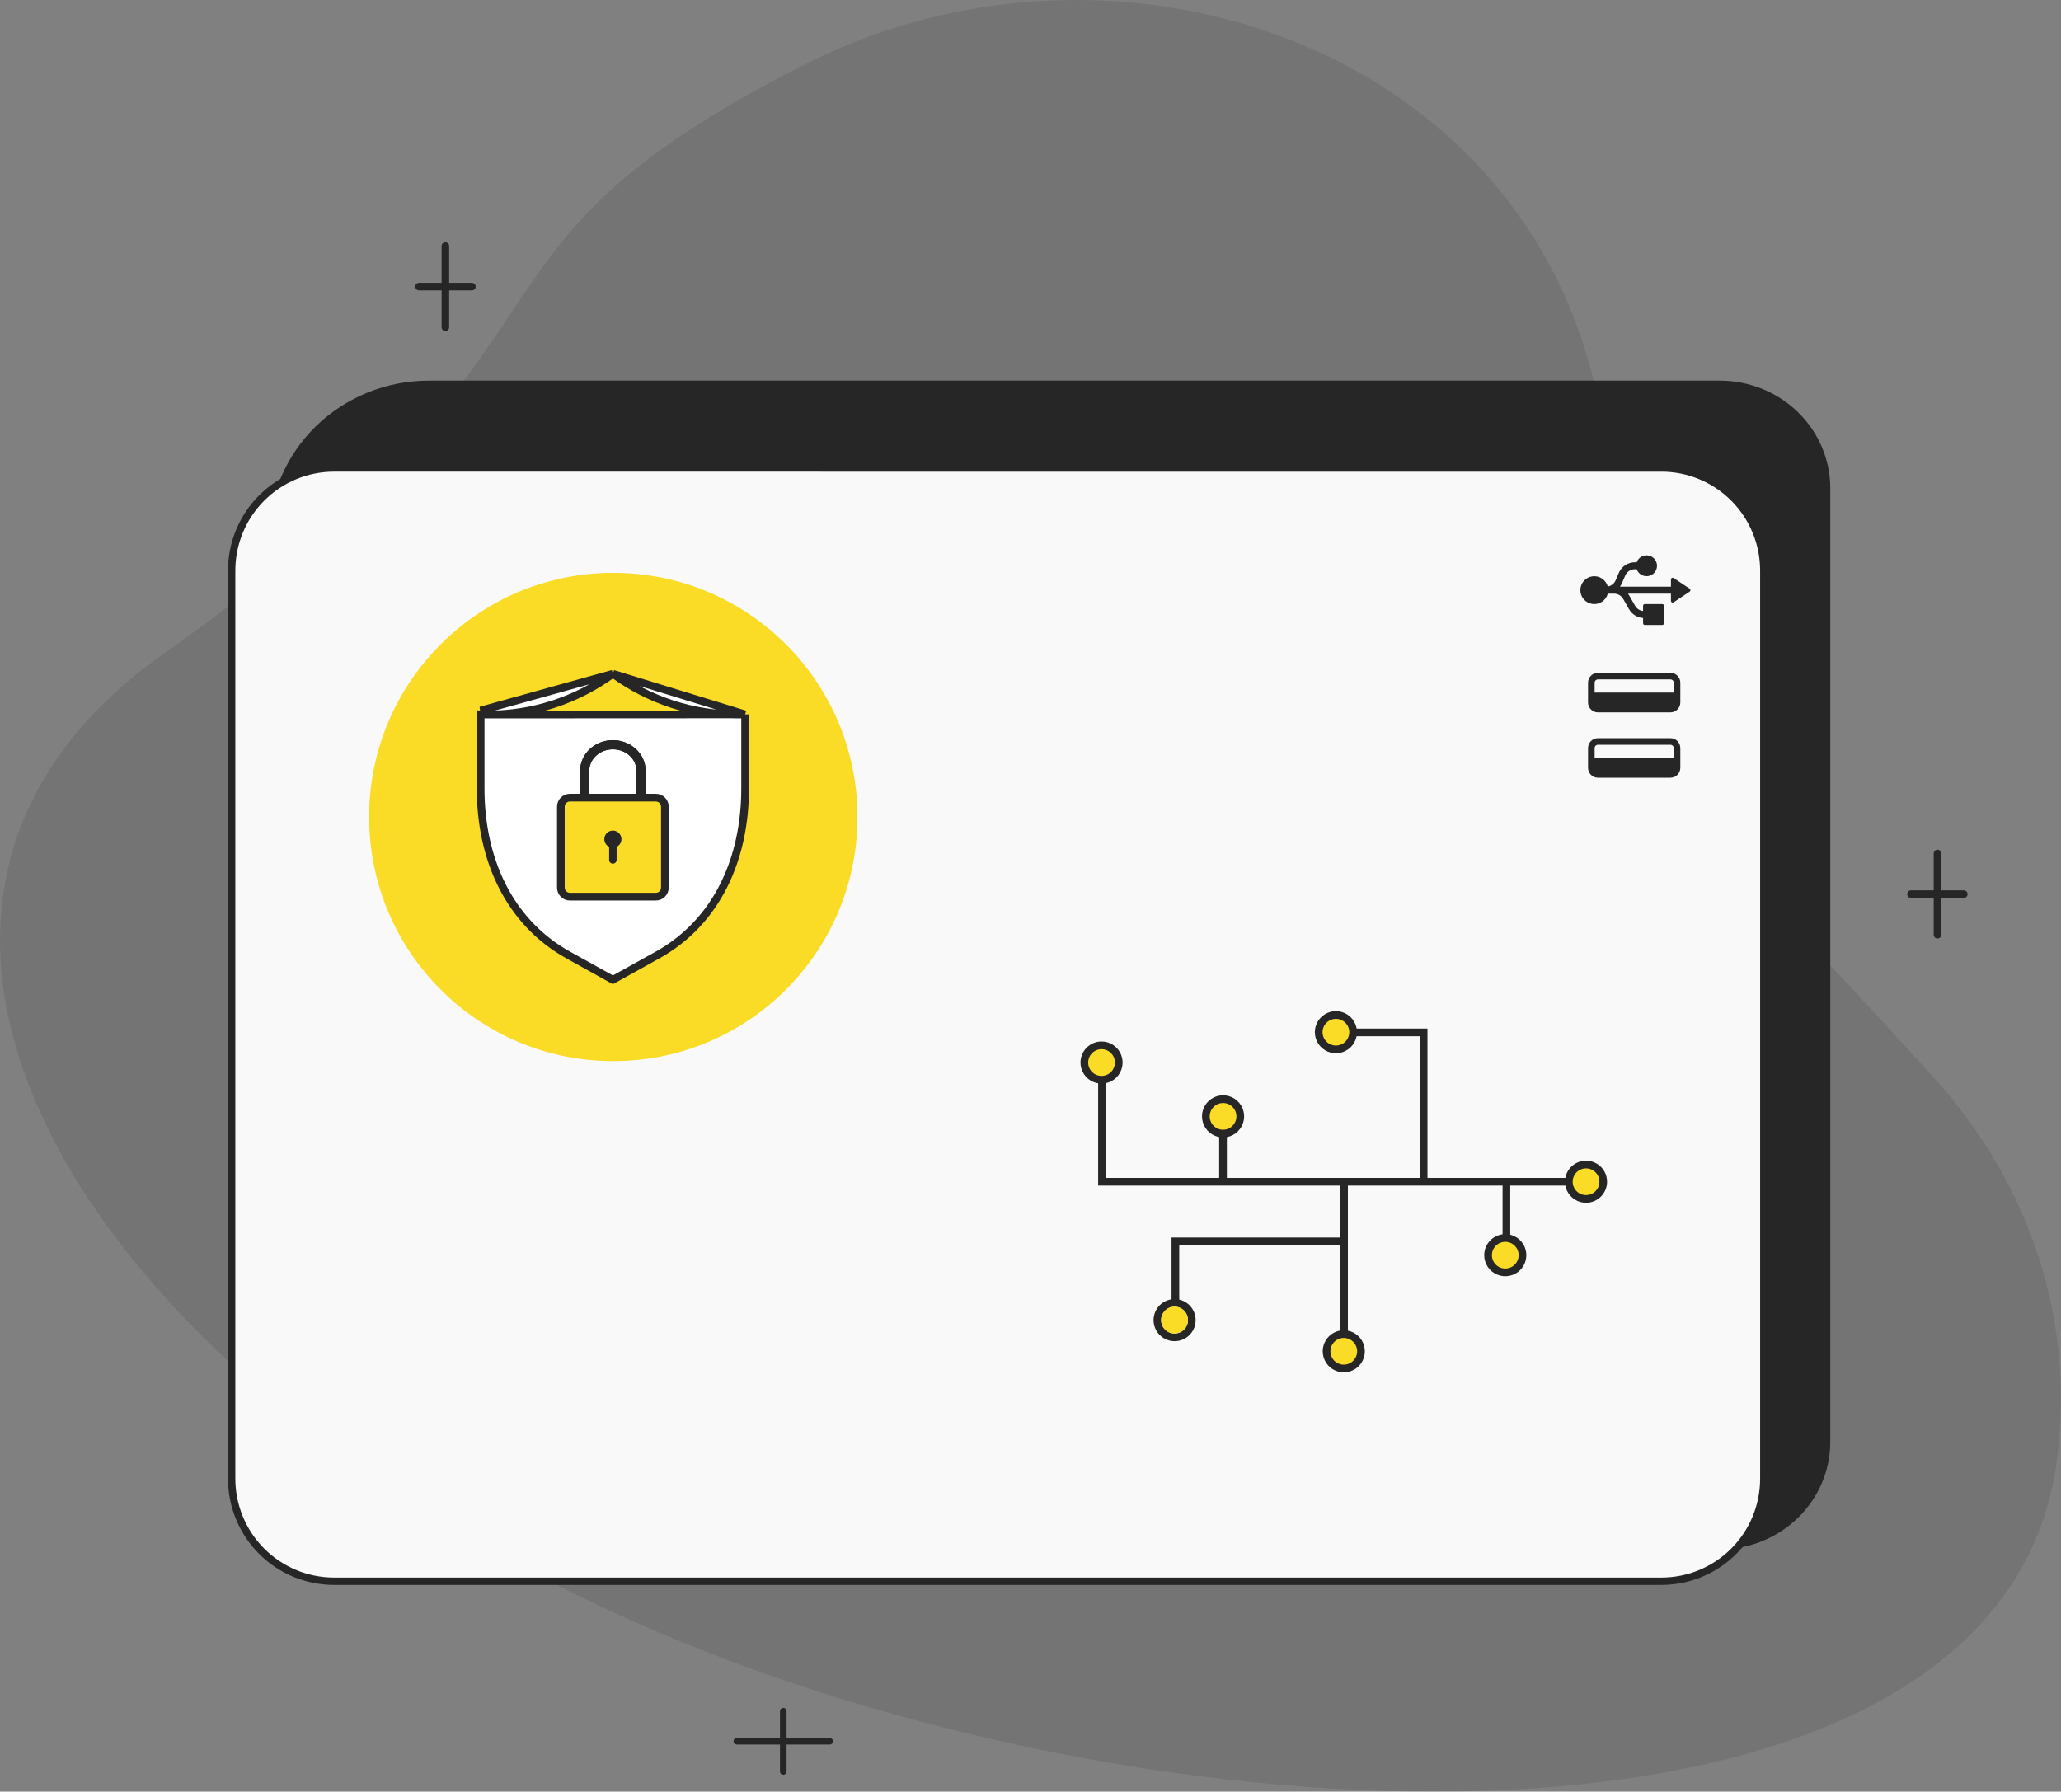 <svg width="536" height="466" viewBox="0 0 536 466" fill="none" xmlns="http://www.w3.org/2000/svg">
<rect x="0" y="0" width="536" height="466" fill="#808080" stroke="none"/>
<path opacity="0.1" d="M534.763 381.037C539.677 347.101 530.15 310.264 502.609 279.933C427.246 196.933 430.455 213.599 417.208 113.708C403.962 13.816 292.474 -25.149 209.897 16.488C109.925 66.892 161.801 85.837 42.594 169.999C-60.45 242.751 35.045 379.918 205.09 437.447C342.522 483.942 520.531 479.327 534.763 381.037Z" fill="#0C0C0C"/>
<path d="M111.573 99H447.242C454.869 99 462.184 101.949 467.577 107.198C472.97 112.446 476 119.564 476 126.987V375.014C476 382.436 472.97 389.555 467.577 394.803C462.183 400.051 454.868 403 447.241 403H98.759C91.132 403 83.817 400.051 78.423 394.803C73.03 389.555 70 382.436 70 375.014V139.456C70 128.727 74.38 118.437 82.177 110.85C89.973 103.263 100.547 99 111.573 99Z" fill="#262626"/>
<path d="M432.125 121.731H86.828C72.147 121.731 60.246 133.666 60.246 148.388V384.631C60.246 399.353 72.147 411.288 86.828 411.288H432.125C446.806 411.288 458.707 399.353 458.707 384.631V148.388C458.707 133.666 446.806 121.731 432.125 121.731Z" fill="white"/>
<path opacity="0.55" d="M431.879 122H86.582C71.901 122 60 133.935 60 148.656V384.9C60 399.622 71.901 411.556 86.582 411.556H431.879C446.56 411.556 458.461 399.622 458.461 384.9V148.656C458.461 133.935 446.56 122 431.879 122Z" fill="#F3F3F3"/>
<path d="M432.125 412.244H86.828C79.527 412.236 72.528 409.324 67.365 404.148C62.203 398.971 59.299 391.952 59.291 384.63V148.388C59.299 141.066 62.203 134.047 67.365 128.87C72.528 123.694 79.527 120.781 86.828 120.773H432.125C439.426 120.782 446.425 123.694 451.587 128.871C456.749 134.048 459.653 141.067 459.661 148.388V384.63C459.653 391.952 456.75 398.97 451.587 404.147C446.425 409.324 439.426 412.236 432.125 412.244ZM86.828 122.686C80.033 122.693 73.519 125.403 68.714 130.221C63.91 135.039 61.208 141.572 61.201 148.386V384.629C61.208 391.442 63.91 397.975 68.715 402.793C73.519 407.611 80.034 410.32 86.828 410.327H432.125C438.919 410.32 445.434 407.61 450.238 402.792C455.042 397.974 457.745 391.442 457.752 384.629V148.388C457.745 141.574 455.043 135.041 450.238 130.223C445.434 125.405 438.919 122.695 432.125 122.688L86.828 122.686Z" fill="#262626"/>
<path d="M413.304 307.375L391.772 307.375M286.595 281.377L286.595 307.375L318.069 307.375M349.543 307.375L370.241 307.375M349.543 307.375L349.543 322.88M349.543 307.375L318.069 307.375M349.543 346.849L349.543 322.88M370.241 307.375L370.241 268.534L352.583 268.534M370.241 307.375L391.772 307.375M349.543 322.88L305.682 322.881L305.682 338.386M318.069 307.375L318.069 294.349M391.772 307.375L391.772 322.881" stroke="#262626" stroke-width="2"/>
<path d="M349.523 346.898C347.051 346.898 345.047 348.902 345.047 351.374C345.047 353.846 347.051 355.85 349.523 355.85C351.996 355.85 354 353.846 354 351.374C354 348.902 351.996 346.898 349.523 346.898Z" fill="#FADB26"/>
<path d="M349.476 346C350.559 346 351.619 346.321 352.519 346.923C353.42 347.524 354.122 348.38 354.537 349.38C354.952 350.381 355.06 351.483 354.849 352.545C354.638 353.608 354.116 354.584 353.35 355.35C352.584 356.116 351.608 356.637 350.545 356.849C349.483 357.06 348.382 356.951 347.381 356.537C346.38 356.122 345.524 355.42 344.923 354.519C344.321 353.618 344 352.559 344 351.476C344.002 350.024 344.579 348.632 345.606 347.606C346.632 346.579 348.024 346.001 349.476 346ZM349.476 354.953C350.164 354.953 350.836 354.749 351.408 354.367C351.98 353.985 352.426 353.442 352.689 352.807C352.952 352.172 353.021 351.473 352.887 350.798C352.753 350.124 352.422 349.504 351.936 349.018C351.45 348.531 350.83 348.2 350.156 348.066C349.481 347.932 348.782 348 348.147 348.263C347.511 348.527 346.968 348.972 346.586 349.544C346.204 350.116 346 350.788 346 351.476C346.001 352.398 346.368 353.281 347.019 353.933C347.671 354.585 348.554 354.952 349.476 354.953Z" fill="#262626"/>
<path d="M391.523 321.898C389.051 321.898 387.047 323.902 387.047 326.374C387.047 328.846 389.051 330.85 391.523 330.85C393.996 330.85 396 328.846 396 326.374C396 323.902 393.996 321.898 391.523 321.898Z" fill="#FADB26"/>
<path d="M391.476 321C392.559 321 393.619 321.321 394.519 321.923C395.42 322.524 396.122 323.38 396.537 324.381C396.952 325.381 397.06 326.483 396.849 327.545C396.638 328.608 396.116 329.584 395.35 330.35C394.584 331.116 393.608 331.638 392.545 331.849C391.483 332.06 390.382 331.952 389.381 331.537C388.38 331.122 387.524 330.42 386.923 329.519C386.321 328.618 386 327.559 386 326.476C386.002 325.024 386.579 323.632 387.606 322.606C388.632 321.579 390.024 321.002 391.476 321ZM391.476 329.953C392.164 329.953 392.836 329.75 393.408 329.368C393.98 328.986 394.426 328.443 394.689 327.807C394.952 327.172 395.021 326.473 394.887 325.798C394.753 325.124 394.422 324.504 393.936 324.018C393.45 323.531 392.83 323.2 392.156 323.066C391.481 322.932 390.782 323.001 390.147 323.264C389.511 323.527 388.968 323.972 388.586 324.544C388.204 325.116 388 325.788 388 326.476C388.001 327.398 388.368 328.281 389.019 328.933C389.671 329.585 390.554 329.952 391.476 329.953Z" fill="#262626"/>
<path d="M317.523 285.793C315.051 285.793 313.047 287.797 313.047 290.269C313.047 292.741 315.051 294.745 317.523 294.745C319.996 294.745 322 292.741 322 290.269C322 287.797 319.996 285.793 317.523 285.793Z" fill="#FADB26"/>
<path d="M318.081 284.895C319.164 284.895 320.223 285.216 321.124 285.817C322.025 286.419 322.727 287.275 323.142 288.275C323.557 289.276 323.665 290.378 323.454 291.44C323.243 292.503 322.721 293.479 321.955 294.245C321.189 295.011 320.213 295.532 319.15 295.744C318.088 295.955 316.986 295.846 315.986 295.432C314.985 295.017 314.129 294.315 313.528 293.414C312.926 292.513 312.605 291.454 312.605 290.371C312.607 288.919 313.184 287.527 314.211 286.501C315.237 285.474 316.629 284.896 318.081 284.895ZM318.081 293.848C318.769 293.848 319.441 293.644 320.013 293.262C320.585 292.88 321.031 292.337 321.294 291.702C321.557 291.067 321.626 290.368 321.492 289.693C321.358 289.019 321.027 288.399 320.541 287.913C320.055 287.426 319.435 287.095 318.761 286.961C318.086 286.827 317.387 286.895 316.752 287.158C316.116 287.422 315.573 287.867 315.191 288.439C314.809 289.011 314.605 289.683 314.605 290.371C314.606 291.293 314.973 292.176 315.624 292.828C316.276 293.48 317.159 293.847 318.081 293.848Z" fill="#262626"/>
<path d="M347.478 263.898C345.006 263.898 343.002 265.902 343.002 268.374C343.002 270.846 345.006 272.85 347.478 272.85C349.95 272.85 351.954 270.846 351.954 268.374C351.954 265.902 349.95 263.898 347.478 263.898Z" fill="#FADB26"/>
<path d="M347.43 263C348.514 263 349.573 263.321 350.473 263.923C351.374 264.524 352.076 265.38 352.491 266.381C352.906 267.382 353.014 268.483 352.803 269.545C352.592 270.608 352.07 271.584 351.304 272.35C350.538 273.116 349.562 273.638 348.499 273.849C347.437 274.06 346.336 273.952 345.335 273.537C344.334 273.122 343.479 272.42 342.877 271.519C342.275 270.618 341.954 269.559 341.954 268.476C341.956 267.024 342.533 265.632 343.56 264.606C344.586 263.579 345.978 263.002 347.43 263ZM347.43 271.953C348.118 271.953 348.79 271.75 349.362 271.368C349.934 270.986 350.38 270.443 350.643 269.807C350.907 269.172 350.976 268.473 350.842 267.798C350.707 267.124 350.376 266.504 349.89 266.018C349.404 265.531 348.784 265.2 348.11 265.066C347.435 264.932 346.736 265.001 346.101 265.264C345.465 265.527 344.922 265.972 344.54 266.544C344.158 267.116 343.954 267.788 343.954 268.476C343.955 269.398 344.322 270.281 344.973 270.933C345.625 271.585 346.509 271.952 347.43 271.953Z" fill="#262626"/>
<path d="M286.476 271.895C284.004 271.895 282 273.899 282 276.371C282 278.843 284.004 280.847 286.476 280.847C288.948 280.847 290.952 278.843 290.952 276.371C290.952 273.899 288.948 271.895 286.476 271.895Z" fill="#FADB26"/>
<path d="M286.476 270.895C287.559 270.895 288.619 271.216 289.519 271.817C290.42 272.419 291.122 273.275 291.537 274.275C291.952 275.276 292.06 276.378 291.849 277.44C291.638 278.503 291.116 279.479 290.35 280.245C289.584 281.011 288.608 281.532 287.545 281.744C286.483 281.955 285.382 281.846 284.381 281.432C283.38 281.017 282.524 280.315 281.923 279.414C281.321 278.513 281 277.454 281 276.371C281.002 274.919 281.579 273.527 282.606 272.5C283.632 271.474 285.024 270.896 286.476 270.895ZM286.476 279.848C287.164 279.848 287.836 279.644 288.408 279.262C288.98 278.88 289.426 278.337 289.689 277.702C289.952 277.067 290.021 276.368 289.887 275.693C289.753 275.019 289.422 274.399 288.936 273.913C288.45 273.426 287.83 273.095 287.156 272.961C286.481 272.826 285.782 272.895 285.147 273.158C284.511 273.422 283.968 273.867 283.586 274.439C283.204 275.011 283 275.683 283 276.371C283.001 277.292 283.368 278.176 284.019 278.828C284.671 279.48 285.554 279.846 286.476 279.848Z" fill="#262626"/>
<path d="M305.477 337.895C306.56 337.895 307.619 338.216 308.52 338.817C309.421 339.419 310.123 340.275 310.538 341.275C310.952 342.276 311.061 343.378 310.849 344.44C310.638 345.503 310.116 346.479 309.35 347.245C308.584 348.011 307.608 348.532 306.546 348.744C305.483 348.955 304.382 348.846 303.381 348.432C302.38 348.017 301.525 347.315 300.923 346.414C300.321 345.513 300 344.454 300.001 343.371C300.002 341.919 300.58 340.527 301.606 339.5C302.633 338.474 304.025 337.896 305.477 337.895ZM305.477 346.848C306.164 346.848 306.837 346.644 307.409 346.262C307.981 345.88 308.426 345.337 308.69 344.702C308.953 344.067 309.022 343.368 308.888 342.693C308.754 342.019 308.423 341.399 307.937 340.913C307.45 340.426 306.831 340.095 306.156 339.961C305.482 339.826 304.783 339.895 304.147 340.158C303.512 340.422 302.969 340.867 302.587 341.439C302.205 342.011 302.001 342.683 302.001 343.371C302.002 344.293 302.368 345.176 303.02 345.828C303.671 346.48 304.555 346.847 305.477 346.848Z" fill="#262626"/>
<path d="M305.454 339.849C303.521 339.849 301.954 341.416 301.954 343.349C301.954 345.282 303.521 346.849 305.454 346.849C307.387 346.849 308.954 345.282 308.954 343.349C308.954 341.416 307.387 339.849 305.454 339.849Z" fill="#FADB26"/>
<path d="M412.477 302.895C410.005 302.895 408.001 304.899 408.001 307.371C408.001 309.843 410.005 311.847 412.477 311.847C414.949 311.847 416.953 309.843 416.953 307.371C416.953 304.899 414.949 302.895 412.477 302.895Z" fill="#FADB26"/>
<path d="M412.477 301.895C413.56 301.895 414.619 302.216 415.52 302.817C416.421 303.419 417.123 304.275 417.538 305.275C417.952 306.276 418.061 307.378 417.849 308.44C417.638 309.503 417.116 310.479 416.35 311.245C415.584 312.011 414.608 312.532 413.546 312.744C412.483 312.955 411.382 312.846 410.381 312.432C409.38 312.017 408.525 311.315 407.923 310.414C407.321 309.513 407 308.454 407.001 307.371C407.002 305.919 407.58 304.527 408.606 303.5C409.633 302.474 411.025 301.896 412.477 301.895ZM412.477 310.848C413.164 310.848 413.837 310.644 414.409 310.262C414.981 309.88 415.426 309.337 415.69 308.702C415.953 308.067 416.022 307.368 415.888 306.693C415.754 306.019 415.423 305.399 414.937 304.913C414.45 304.426 413.831 304.095 413.156 303.961C412.482 303.826 411.783 303.895 411.147 304.158C410.512 304.422 409.969 304.867 409.587 305.439C409.205 306.011 409.001 306.683 409.001 307.371C409.002 308.293 409.368 309.176 410.02 309.828C410.671 310.48 411.555 310.847 412.477 310.848Z" fill="#262626"/>
<path d="M216.619 452.899C216.619 453.011 216.597 453.122 216.554 453.225C216.511 453.329 216.448 453.423 216.369 453.502C216.29 453.581 216.195 453.644 216.092 453.687C215.988 453.73 215.877 453.752 215.764 453.752L191.64 453.752C191.413 453.752 191.195 453.662 191.035 453.502C190.875 453.342 190.785 453.125 190.785 452.899C190.785 452.673 190.875 452.456 191.035 452.296C191.195 452.136 191.413 452.046 191.64 452.046L215.764 452.046C215.991 452.046 216.209 452.136 216.369 452.296C216.529 452.456 216.619 452.673 216.619 452.899Z" fill="#262626"/>
<path d="M204.557 445.05L204.557 460.749C204.559 460.862 204.539 460.975 204.497 461.08C204.455 461.186 204.393 461.282 204.313 461.363C204.234 461.444 204.139 461.509 204.034 461.553C203.929 461.597 203.816 461.62 203.702 461.62C203.588 461.62 203.476 461.597 203.371 461.553C203.266 461.509 203.171 461.444 203.091 461.363C203.012 461.282 202.949 461.186 202.907 461.08C202.865 460.975 202.845 460.862 202.847 460.749L202.847 445.05C202.852 444.827 202.944 444.615 203.104 444.459C203.264 444.303 203.479 444.215 203.702 444.215C203.926 444.215 204.141 444.303 204.3 444.459C204.46 444.615 204.552 444.827 204.557 445.05Z" fill="#262626"/>
<path d="M503.877 244.111C503.617 244.111 503.368 244.007 503.184 243.822C503 243.638 502.896 243.388 502.896 243.127V222.009C502.893 221.878 502.916 221.747 502.964 221.625C503.012 221.503 503.083 221.391 503.175 221.297C503.266 221.203 503.376 221.128 503.496 221.077C503.617 221.026 503.747 221 503.878 221C504.009 221 504.138 221.026 504.259 221.077C504.38 221.128 504.489 221.203 504.581 221.297C504.672 221.391 504.744 221.503 504.792 221.625C504.839 221.747 504.862 221.878 504.859 222.009V243.127C504.859 243.256 504.834 243.384 504.784 243.503C504.735 243.623 504.663 243.731 504.571 243.823C504.48 243.914 504.372 243.987 504.253 244.036C504.134 244.085 504.006 244.111 503.877 244.111Z" fill="#262626"/>
<path d="M510.749 233.552H497.007C496.876 233.555 496.745 233.532 496.623 233.484C496.501 233.436 496.39 233.364 496.296 233.273C496.203 233.181 496.128 233.071 496.077 232.95C496.026 232.829 496 232.699 496 232.568C496 232.436 496.026 232.306 496.077 232.185C496.128 232.064 496.203 231.955 496.296 231.863C496.39 231.771 496.501 231.699 496.623 231.651C496.745 231.603 496.876 231.58 497.007 231.584H510.749C511.005 231.59 511.248 231.697 511.427 231.881C511.606 232.065 511.706 232.311 511.706 232.568C511.706 232.825 511.606 233.071 511.427 233.255C511.248 233.439 511.005 233.545 510.749 233.552Z" fill="#262626"/>
<path d="M223 212.5C223 247.57 194.57 276 159.5 276C124.43 276 96 247.57 96 212.5C96 177.43 124.43 149 159.5 149C194.57 149 223 177.43 223 212.5Z" fill="#FADB26"/>
<path d="M126.876 185.846C138.573 185.865 149.964 182.148 159.392 175.246M126.876 185.846C126.876 185.846 126.876 185.846 126.875 185.846L126.877 184.846C126.25 184.846 125.623 184.836 125 184.814L159.392 175.246M126.876 185.846C126.25 185.846 125.624 185.836 125 185.815V205.161C125.012 223.238 132.196 239.731 147.808 248.421C147.808 248.421 147.809 248.421 147.809 248.421L159.391 254.85L170.973 248.422C186.586 239.731 193.77 223.238 193.782 205.161V185.814M126.876 185.846L193.782 185.814M159.392 175.246C168.819 182.147 180.21 185.865 191.907 185.846M159.392 175.246L193.782 185.814M193.782 185.814C193.158 185.836 192.532 185.846 191.907 185.846M191.907 185.846C191.906 185.846 191.906 185.846 191.906 185.846V184.846L191.907 185.846C191.907 185.846 191.907 185.846 191.907 185.846Z" fill="white" stroke="#262626" stroke-width="2"/>
<path d="M167.903 200.458V208.351C167.903 208.667 167.777 208.97 167.554 209.193C167.331 209.416 167.028 209.542 166.712 209.542C166.396 209.542 166.094 209.416 165.87 209.193C165.647 208.97 165.522 208.667 165.522 208.351V200.458C165.522 197.394 162.771 194.899 159.391 194.899C156.01 194.899 153.26 197.394 153.26 200.458V208.934C153.26 209.25 153.134 209.553 152.911 209.776C152.688 209.999 152.385 210.125 152.069 210.125C151.754 210.125 151.451 209.999 151.228 209.776C151.004 209.553 150.879 209.25 150.879 208.934V200.458C150.879 196.08 154.697 192.518 159.391 192.518C164.085 192.518 167.903 196.08 167.903 200.458Z" fill="#262626"/>
<path d="M167.903 208.351C167.903 208.667 167.777 208.97 167.554 209.193C167.331 209.416 167.028 209.542 166.712 209.542C166.396 209.542 166.094 209.416 165.87 209.193C165.647 208.97 165.522 208.667 165.522 208.351V200.458C165.522 197.394 162.771 194.899 159.391 194.899C156.01 194.899 153.26 197.394 153.26 200.458V208.934C153.26 209.25 153.134 209.553 152.911 209.776C152.688 209.999 152.385 210.125 152.069 210.125C151.754 210.125 151.451 209.999 151.228 209.776C151.004 209.553 150.879 209.25 150.879 208.934V200.458C150.879 196.08 154.697 192.518 159.391 192.518C164.085 192.518 167.903 196.08 167.903 200.458V208.351Z" fill="#262626"/>
<path d="M170.559 207.468H148.223C146.92 207.468 145.864 208.524 145.864 209.827V230.866C145.864 232.169 146.92 233.225 148.223 233.225H170.559C171.862 233.225 172.918 232.169 172.918 230.866V209.827C172.918 208.524 171.862 207.468 170.559 207.468Z" fill="#FADB26" stroke="#262626" stroke-width="2"/>
<path d="M157.167 218.264C157.167 218.681 157.285 219.09 157.506 219.444C157.728 219.798 158.044 220.082 158.42 220.265V223.682C158.424 223.937 158.528 224.18 158.709 224.359C158.891 224.538 159.136 224.638 159.391 224.638C159.646 224.638 159.89 224.538 160.072 224.359C160.254 224.18 160.358 223.937 160.362 223.682V220.265C160.719 220.091 161.023 219.826 161.243 219.495C161.463 219.164 161.59 218.78 161.612 218.384C161.633 217.987 161.548 217.592 161.365 217.24C161.182 216.887 160.908 216.59 160.572 216.379C160.235 216.168 159.848 216.051 159.451 216.041C159.054 216.03 158.662 216.126 158.314 216.318C157.967 216.51 157.677 216.792 157.475 217.134C157.273 217.476 157.167 217.866 157.167 218.263V218.264Z" fill="#262626"/>
<path d="M115.829 63C115.957 63 116.085 63.025 116.204 63.075C116.323 63.124 116.432 63.197 116.523 63.288C116.614 63.379 116.686 63.488 116.735 63.607C116.785 63.727 116.81 63.855 116.81 63.984L116.81 85.101C116.814 85.233 116.791 85.363 116.743 85.486C116.695 85.608 116.623 85.719 116.532 85.813C116.44 85.907 116.331 85.982 116.21 86.033C116.09 86.084 115.96 86.111 115.829 86.111C115.698 86.111 115.568 86.084 115.447 86.033C115.327 85.982 115.217 85.907 115.126 85.813C115.035 85.719 114.963 85.608 114.915 85.486C114.867 85.363 114.844 85.233 114.848 85.101L114.848 63.984C114.848 63.723 114.951 63.473 115.135 63.288C115.319 63.104 115.568 63 115.829 63Z" fill="#262626"/>
<path d="M108.957 73.559L122.699 73.559C122.83 73.555 122.96 73.578 123.082 73.626C123.204 73.674 123.315 73.746 123.409 73.838C123.503 73.93 123.578 74.039 123.628 74.16C123.679 74.281 123.706 74.411 123.706 74.543C123.706 74.674 123.679 74.804 123.628 74.925C123.578 75.046 123.503 75.156 123.409 75.248C123.315 75.339 123.204 75.411 123.082 75.459C122.96 75.507 122.83 75.53 122.699 75.527L108.957 75.527C108.701 75.52 108.457 75.414 108.279 75.23C108.1 75.046 108 74.799 108 74.543C108 74.286 108.1 74.04 108.279 73.856C108.457 73.672 108.701 73.565 108.957 73.559Z" fill="#262626"/>
<g clip-path="url(#clip0_987_18055)">
<path d="M439.434 153.123L435.266 150.344C435.198 150.299 435.118 150.273 435.037 150.27C434.955 150.266 434.874 150.284 434.802 150.323C434.729 150.362 434.669 150.419 434.627 150.489C434.585 150.559 434.563 150.64 434.562 150.721L434.562 152.594L421.297 152.594C421.513 152.305 421.695 151.992 421.837 151.66L422.672 149.71C422.882 149.221 423.231 148.804 423.676 148.511C424.12 148.218 424.641 148.062 425.174 148.063L425.656 148.063C425.87 148.667 426.29 149.177 426.843 149.501C427.397 149.826 428.047 149.944 428.679 149.836C429.311 149.727 429.884 149.399 430.298 148.909C430.711 148.418 430.938 147.798 430.938 147.156C430.938 146.515 430.711 145.894 430.298 145.404C429.884 144.914 429.311 144.585 428.679 144.477C428.047 144.368 427.397 144.487 426.843 144.811C426.29 145.136 425.87 145.645 425.656 146.25L425.174 146.25C424.287 146.25 423.42 146.51 422.679 146.998C421.939 147.486 421.358 148.181 421.009 148.996L420.173 150.946C419.994 151.364 419.713 151.731 419.355 152.012C418.998 152.293 418.575 152.48 418.127 152.556C417.897 151.705 417.365 150.967 416.631 150.48C415.897 149.993 415.011 149.789 414.138 149.908C413.265 150.026 412.465 150.458 411.887 151.124C411.309 151.789 410.994 152.642 410.999 153.523C411.004 154.404 411.33 155.253 411.915 155.911C412.501 156.57 413.306 156.993 414.18 157.101C415.054 157.209 415.938 156.995 416.667 156.499C417.395 156.004 417.918 155.259 418.138 154.406L419.772 154.406C420.252 154.406 420.723 154.533 421.138 154.773C421.553 155.014 421.896 155.36 422.134 155.777L423.671 158.466C424.043 159.117 424.57 159.665 425.205 160.062C425.841 160.459 426.565 160.692 427.312 160.741L427.312 162.109C427.312 162.23 427.36 162.345 427.445 162.43C427.53 162.515 427.645 162.563 427.766 162.563L432.297 162.563C432.417 162.563 432.532 162.515 432.617 162.43C432.702 162.345 432.75 162.23 432.75 162.109L432.75 157.578C432.75 157.458 432.702 157.343 432.617 157.258C432.532 157.173 432.417 157.125 432.297 157.125L427.766 157.125C427.515 157.125 427.312 157.328 427.312 157.578L427.312 158.921C426.885 158.875 426.474 158.729 426.115 158.493C425.755 158.258 425.456 157.941 425.243 157.567L423.706 154.878C423.612 154.714 423.51 154.557 423.397 154.406L434.562 154.406L434.562 156.279C434.562 156.361 434.585 156.441 434.627 156.512C434.669 156.582 434.73 156.64 434.802 156.679C434.874 156.717 434.956 156.736 435.038 156.732C435.12 156.727 435.199 156.701 435.268 156.656L439.434 153.877C439.497 153.836 439.547 153.78 439.583 153.714C439.618 153.648 439.636 153.575 439.636 153.5C439.636 153.425 439.618 153.352 439.583 153.286C439.547 153.22 439.497 153.164 439.434 153.123Z" fill="#262626"/>
</g>
<path d="M415.571 175C414.889 175 414.235 175.271 413.753 175.753C413.271 176.235 413 176.889 413 177.571V182.714C413 183.396 413.271 184.05 413.753 184.533C414.235 185.015 414.889 185.286 415.571 185.286H434.429C435.111 185.286 435.765 185.015 436.247 184.533C436.729 184.05 437 183.396 437 182.714V177.571C437 176.889 436.729 176.235 436.247 175.753C435.765 175.271 435.111 175 434.429 175H415.571ZM414.714 177.571C414.714 177.344 414.805 177.126 414.965 176.965C415.126 176.805 415.344 176.714 415.571 176.714H434.429C434.656 176.714 434.874 176.805 435.035 176.965C435.195 177.126 435.286 177.344 435.286 177.571V180.143H414.714V177.571Z" fill="#262626"/>
<path d="M415.571 192C414.889 192 414.235 192.271 413.753 192.753C413.271 193.235 413 193.889 413 194.571V199.714C413 200.396 413.271 201.05 413.753 201.533C414.235 202.015 414.889 202.286 415.571 202.286H434.429C435.111 202.286 435.765 202.015 436.247 201.533C436.729 201.05 437 200.396 437 199.714V194.571C437 193.889 436.729 193.235 436.247 192.753C435.765 192.271 435.111 192 434.429 192H415.571ZM414.714 194.571C414.714 194.344 414.805 194.126 414.965 193.965C415.126 193.805 415.344 193.714 415.571 193.714H434.429C434.656 193.714 434.874 193.805 435.035 193.965C435.195 194.126 435.286 194.344 435.286 194.571V197.143H414.714V194.571Z" fill="#262626"/>
<defs>
<clipPath id="clip0_987_18055">
<rect width="29" height="29" fill="white" transform="translate(440 139) rotate(90)"/>
</clipPath>
</defs>
</svg>
